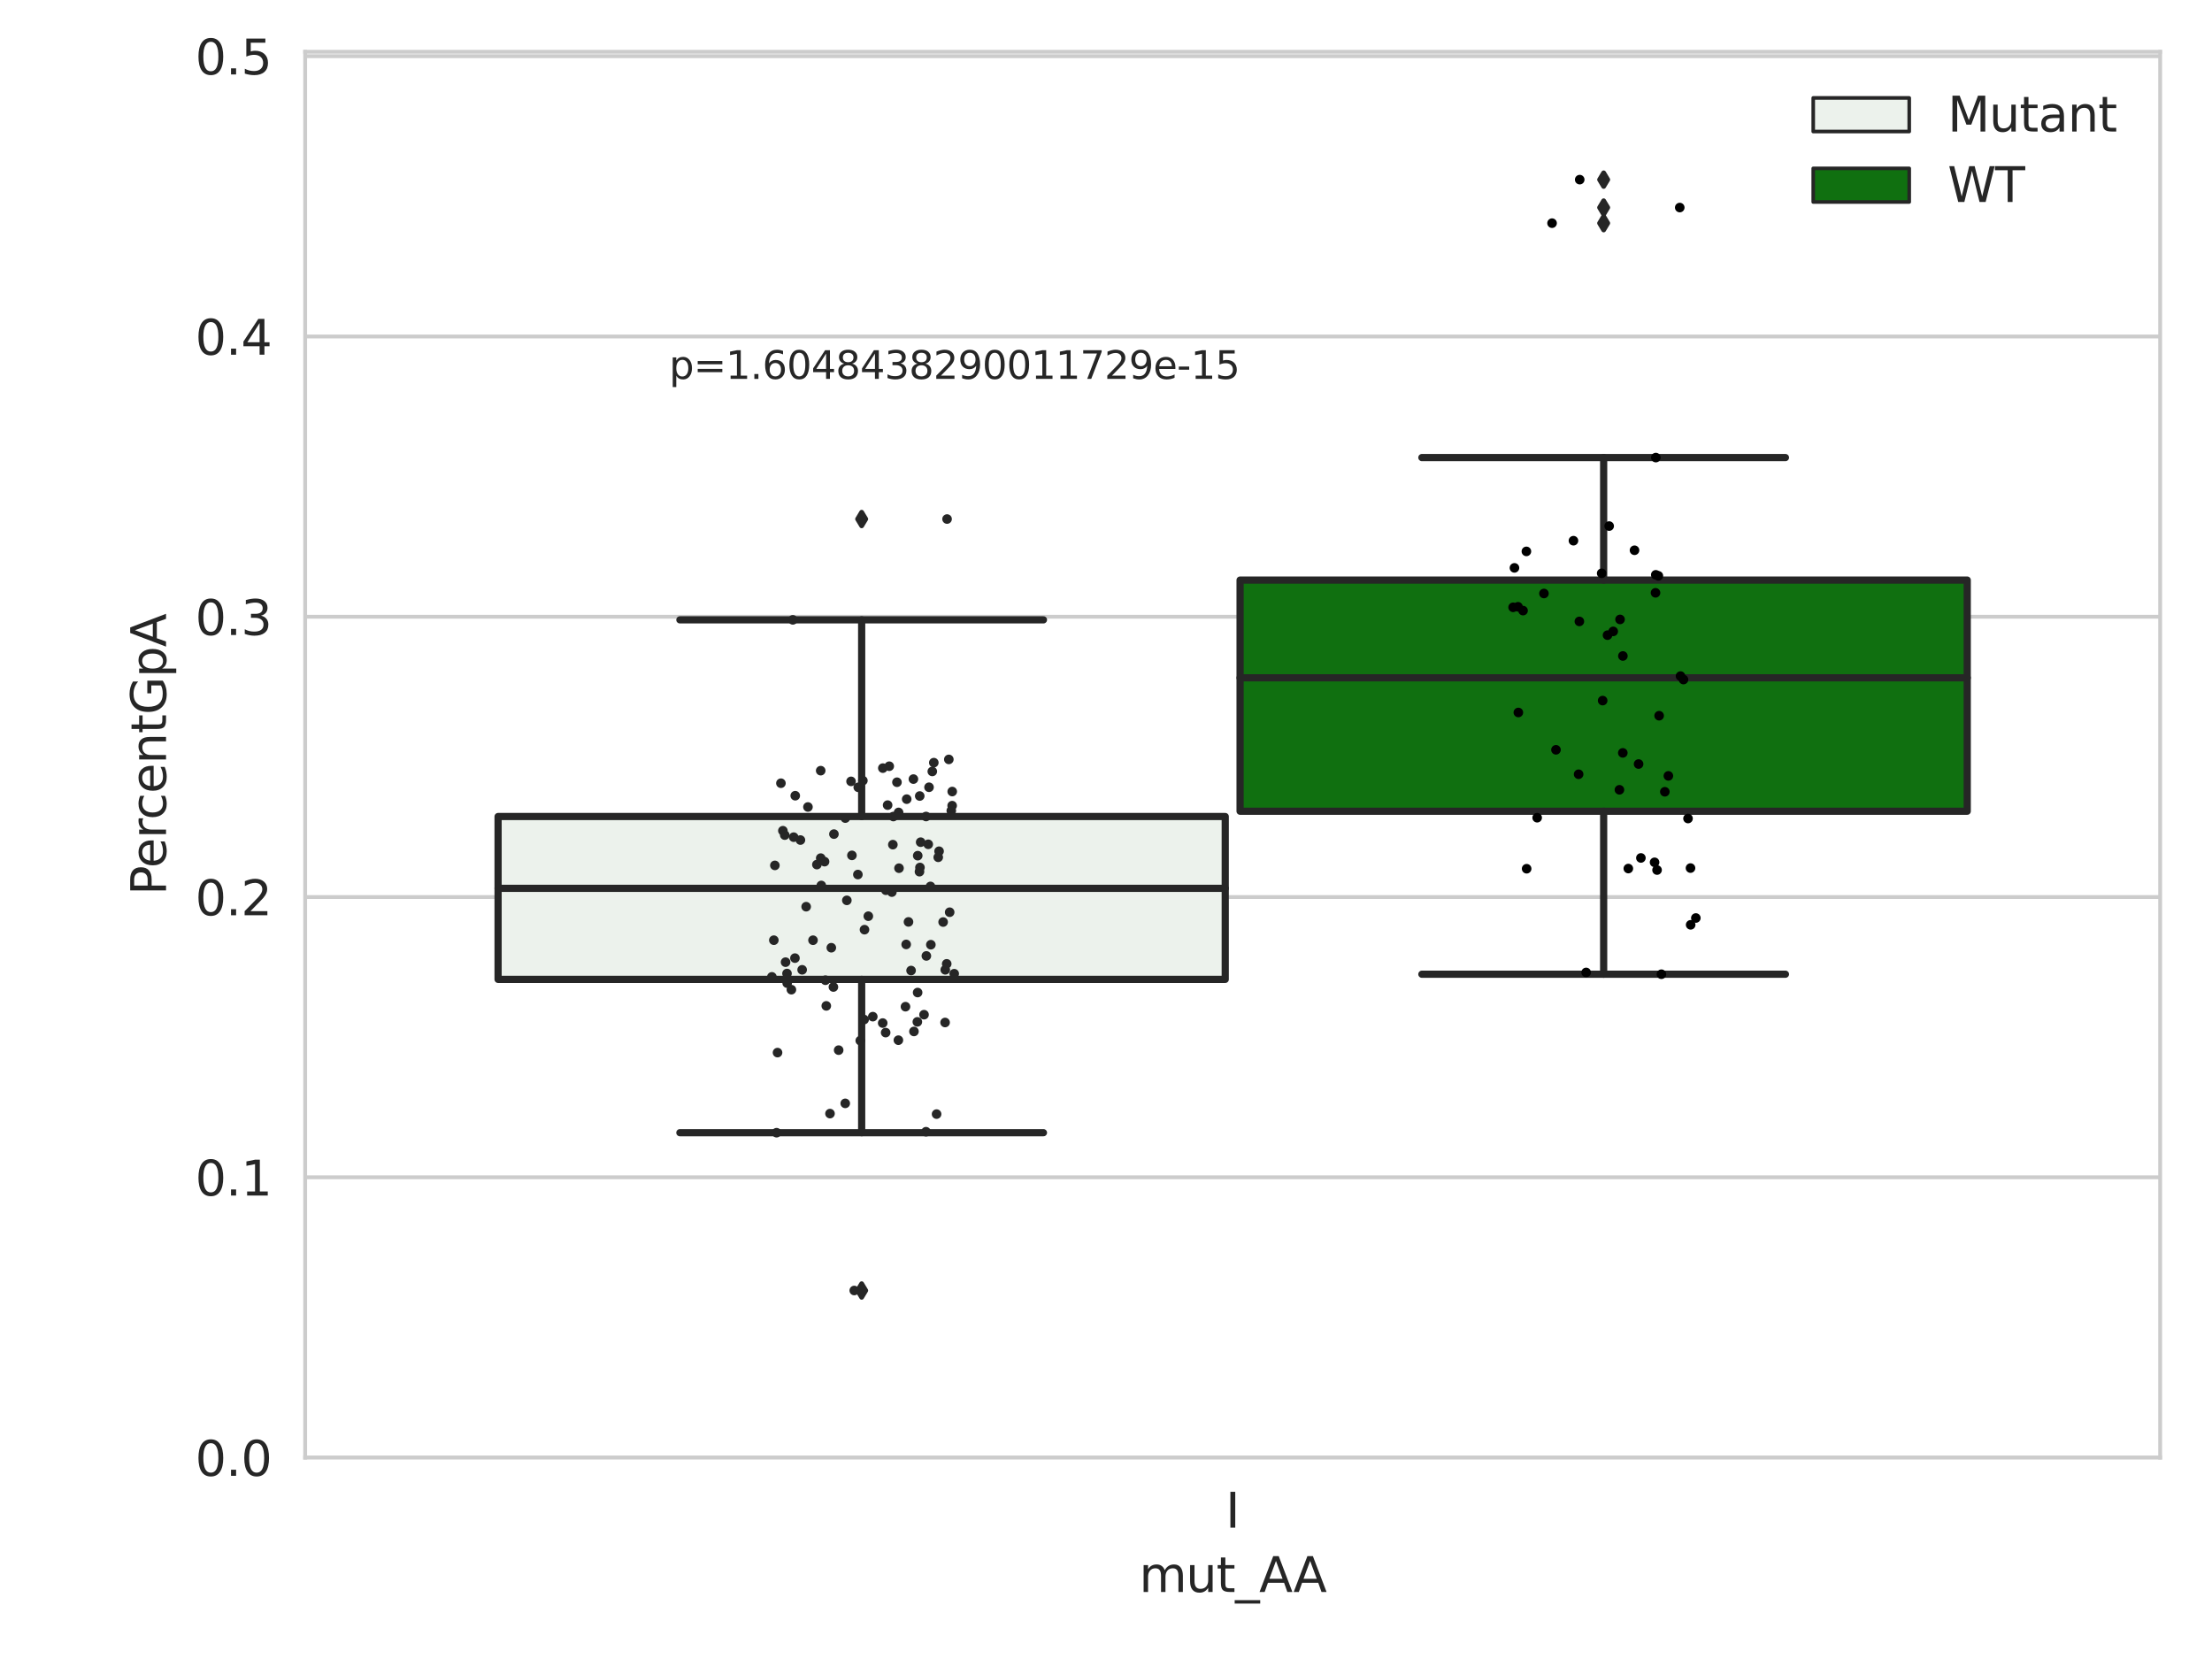 <?xml version="1.0" encoding="utf-8" standalone="no"?>
<!DOCTYPE svg PUBLIC "-//W3C//DTD SVG 1.1//EN"
  "http://www.w3.org/Graphics/SVG/1.1/DTD/svg11.dtd">
<svg xmlns:xlink="http://www.w3.org/1999/xlink" width="460.8pt" height="345.6pt" viewBox="0 0 460.8 345.6" xmlns="http://www.w3.org/2000/svg" version="1.1">
 <defs>
  <style type="text/css">*{stroke-linejoin: round; stroke-linecap: butt}</style>
 </defs>
 <g id="figure_1">
  <g id="patch_1">
   <path d="M 0 345.6 
L 460.8 345.6 
L 460.8 0 
L 0 0 
z
" style="fill: #ffffff"/>
  </g>
  <g id="axes_1">
   <g id="patch_2">
    <path d="M 63.571 303.64 
L 450 303.64 
L 450 10.8 
L 63.571 10.8 
z
" style="fill: #ffffff"/>
   </g>
   <g id="matplotlib.axis_1">
    <g id="xtick_1">
     <g id="text_1">
      <!-- I -->
      <g style="fill: #262626" transform="translate(255.311 318.238)scale(0.1 -0.1)">
       <defs>
        <path id="DejaVuSans-49" d="M 628 4666 
L 1259 4666 
L 1259 0 
L 628 0 
L 628 4666 
z
" transform="scale(0.016)"/>
       </defs>
       <use xlink:href="#DejaVuSans-49"/>
      </g>
     </g>
    </g>
    <g id="text_2">
     <!-- mut_AA -->
     <g style="fill: #262626" transform="translate(237.308 331.638)scale(0.1 -0.1)">
      <defs>
       <path id="DejaVuSans-6d" d="M 3328 2828 
Q 3544 3216 3844 3400 
Q 4144 3584 4550 3584 
Q 5097 3584 5394 3201 
Q 5691 2819 5691 2113 
L 5691 0 
L 5113 0 
L 5113 2094 
Q 5113 2597 4934 2840 
Q 4756 3084 4391 3084 
Q 3944 3084 3684 2787 
Q 3425 2491 3425 1978 
L 3425 0 
L 2847 0 
L 2847 2094 
Q 2847 2600 2669 2842 
Q 2491 3084 2119 3084 
Q 1678 3084 1418 2786 
Q 1159 2488 1159 1978 
L 1159 0 
L 581 0 
L 581 3500 
L 1159 3500 
L 1159 2956 
Q 1356 3278 1631 3431 
Q 1906 3584 2284 3584 
Q 2666 3584 2933 3390 
Q 3200 3197 3328 2828 
z
" transform="scale(0.016)"/>
       <path id="DejaVuSans-75" d="M 544 1381 
L 544 3500 
L 1119 3500 
L 1119 1403 
Q 1119 906 1312 657 
Q 1506 409 1894 409 
Q 2359 409 2629 706 
Q 2900 1003 2900 1516 
L 2900 3500 
L 3475 3500 
L 3475 0 
L 2900 0 
L 2900 538 
Q 2691 219 2414 64 
Q 2138 -91 1772 -91 
Q 1169 -91 856 284 
Q 544 659 544 1381 
z
M 1991 3584 
L 1991 3584 
z
" transform="scale(0.016)"/>
       <path id="DejaVuSans-74" d="M 1172 4494 
L 1172 3500 
L 2356 3500 
L 2356 3053 
L 1172 3053 
L 1172 1153 
Q 1172 725 1289 603 
Q 1406 481 1766 481 
L 2356 481 
L 2356 0 
L 1766 0 
Q 1100 0 847 248 
Q 594 497 594 1153 
L 594 3053 
L 172 3053 
L 172 3500 
L 594 3500 
L 594 4494 
L 1172 4494 
z
" transform="scale(0.016)"/>
       <path id="DejaVuSans-5f" d="M 3263 -1063 
L 3263 -1509 
L -63 -1509 
L -63 -1063 
L 3263 -1063 
z
" transform="scale(0.016)"/>
       <path id="DejaVuSans-41" d="M 2188 4044 
L 1331 1722 
L 3047 1722 
L 2188 4044 
z
M 1831 4666 
L 2547 4666 
L 4325 0 
L 3669 0 
L 3244 1197 
L 1141 1197 
L 716 0 
L 50 0 
L 1831 4666 
z
" transform="scale(0.016)"/>
      </defs>
      <use xlink:href="#DejaVuSans-6d"/>
      <use xlink:href="#DejaVuSans-75" x="97.412"/>
      <use xlink:href="#DejaVuSans-74" x="160.791"/>
      <use xlink:href="#DejaVuSans-5f" x="200"/>
      <use xlink:href="#DejaVuSans-41" x="250"/>
      <use xlink:href="#DejaVuSans-41" x="321.158"/>
     </g>
    </g>
   </g>
   <g id="matplotlib.axis_2">
    <g id="ytick_1">
     <g id="line2d_1">
      <path d="M 63.571 303.64 
L 450 303.64 
" clip-path="url(#p55f7431fa9)" style="fill: none; stroke: #cccccc; stroke-width: 0.8; stroke-linecap: round"/>
     </g>
     <g id="text_3">
      <!-- 0.0 -->
      <g style="fill: #262626" transform="translate(40.668 307.439)scale(0.1 -0.1)">
       <defs>
        <path id="DejaVuSans-30" d="M 2034 4250 
Q 1547 4250 1301 3770 
Q 1056 3291 1056 2328 
Q 1056 1369 1301 889 
Q 1547 409 2034 409 
Q 2525 409 2770 889 
Q 3016 1369 3016 2328 
Q 3016 3291 2770 3770 
Q 2525 4250 2034 4250 
z
M 2034 4750 
Q 2819 4750 3233 4129 
Q 3647 3509 3647 2328 
Q 3647 1150 3233 529 
Q 2819 -91 2034 -91 
Q 1250 -91 836 529 
Q 422 1150 422 2328 
Q 422 3509 836 4129 
Q 1250 4750 2034 4750 
z
" transform="scale(0.016)"/>
        <path id="DejaVuSans-2e" d="M 684 794 
L 1344 794 
L 1344 0 
L 684 0 
L 684 794 
z
" transform="scale(0.016)"/>
       </defs>
       <use xlink:href="#DejaVuSans-30"/>
       <use xlink:href="#DejaVuSans-2e" x="63.623"/>
       <use xlink:href="#DejaVuSans-30" x="95.41"/>
      </g>
     </g>
    </g>
    <g id="ytick_2">
     <g id="line2d_2">
      <path d="M 63.571 245.254 
L 450 245.254 
" clip-path="url(#p55f7431fa9)" style="fill: none; stroke: #cccccc; stroke-width: 0.8; stroke-linecap: round"/>
     </g>
     <g id="text_4">
      <!-- 0.1 -->
      <g style="fill: #262626" transform="translate(40.668 249.053)scale(0.1 -0.1)">
       <defs>
        <path id="DejaVuSans-31" d="M 794 531 
L 1825 531 
L 1825 4091 
L 703 3866 
L 703 4441 
L 1819 4666 
L 2450 4666 
L 2450 531 
L 3481 531 
L 3481 0 
L 794 0 
L 794 531 
z
" transform="scale(0.016)"/>
       </defs>
       <use xlink:href="#DejaVuSans-30"/>
       <use xlink:href="#DejaVuSans-2e" x="63.623"/>
       <use xlink:href="#DejaVuSans-31" x="95.41"/>
      </g>
     </g>
    </g>
    <g id="ytick_3">
     <g id="line2d_3">
      <path d="M 63.571 186.867 
L 450 186.867 
" clip-path="url(#p55f7431fa9)" style="fill: none; stroke: #cccccc; stroke-width: 0.8; stroke-linecap: round"/>
     </g>
     <g id="text_5">
      <!-- 0.2 -->
      <g style="fill: #262626" transform="translate(40.668 190.666)scale(0.1 -0.1)">
       <defs>
        <path id="DejaVuSans-32" d="M 1228 531 
L 3431 531 
L 3431 0 
L 469 0 
L 469 531 
Q 828 903 1448 1529 
Q 2069 2156 2228 2338 
Q 2531 2678 2651 2914 
Q 2772 3150 2772 3378 
Q 2772 3750 2511 3984 
Q 2250 4219 1831 4219 
Q 1534 4219 1204 4116 
Q 875 4013 500 3803 
L 500 4441 
Q 881 4594 1212 4672 
Q 1544 4750 1819 4750 
Q 2544 4750 2975 4387 
Q 3406 4025 3406 3419 
Q 3406 3131 3298 2873 
Q 3191 2616 2906 2266 
Q 2828 2175 2409 1742 
Q 1991 1309 1228 531 
z
" transform="scale(0.016)"/>
       </defs>
       <use xlink:href="#DejaVuSans-30"/>
       <use xlink:href="#DejaVuSans-2e" x="63.623"/>
       <use xlink:href="#DejaVuSans-32" x="95.41"/>
      </g>
     </g>
    </g>
    <g id="ytick_4">
     <g id="line2d_4">
      <path d="M 63.571 128.481 
L 450 128.481 
" clip-path="url(#p55f7431fa9)" style="fill: none; stroke: #cccccc; stroke-width: 0.8; stroke-linecap: round"/>
     </g>
     <g id="text_6">
      <!-- 0.3 -->
      <g style="fill: #262626" transform="translate(40.668 132.28)scale(0.1 -0.1)">
       <defs>
        <path id="DejaVuSans-33" d="M 2597 2516 
Q 3050 2419 3304 2112 
Q 3559 1806 3559 1356 
Q 3559 666 3084 287 
Q 2609 -91 1734 -91 
Q 1441 -91 1130 -33 
Q 819 25 488 141 
L 488 750 
Q 750 597 1062 519 
Q 1375 441 1716 441 
Q 2309 441 2620 675 
Q 2931 909 2931 1356 
Q 2931 1769 2642 2001 
Q 2353 2234 1838 2234 
L 1294 2234 
L 1294 2753 
L 1863 2753 
Q 2328 2753 2575 2939 
Q 2822 3125 2822 3475 
Q 2822 3834 2567 4026 
Q 2313 4219 1838 4219 
Q 1578 4219 1281 4162 
Q 984 4106 628 3988 
L 628 4550 
Q 988 4650 1302 4700 
Q 1616 4750 1894 4750 
Q 2613 4750 3031 4423 
Q 3450 4097 3450 3541 
Q 3450 3153 3228 2886 
Q 3006 2619 2597 2516 
z
" transform="scale(0.016)"/>
       </defs>
       <use xlink:href="#DejaVuSans-30"/>
       <use xlink:href="#DejaVuSans-2e" x="63.623"/>
       <use xlink:href="#DejaVuSans-33" x="95.41"/>
      </g>
     </g>
    </g>
    <g id="ytick_5">
     <g id="line2d_5">
      <path d="M 63.571 70.094 
L 450 70.094 
" clip-path="url(#p55f7431fa9)" style="fill: none; stroke: #cccccc; stroke-width: 0.8; stroke-linecap: round"/>
     </g>
     <g id="text_7">
      <!-- 0.4 -->
      <g style="fill: #262626" transform="translate(40.668 73.893)scale(0.1 -0.1)">
       <defs>
        <path id="DejaVuSans-34" d="M 2419 4116 
L 825 1625 
L 2419 1625 
L 2419 4116 
z
M 2253 4666 
L 3047 4666 
L 3047 1625 
L 3713 1625 
L 3713 1100 
L 3047 1100 
L 3047 0 
L 2419 0 
L 2419 1100 
L 313 1100 
L 313 1709 
L 2253 4666 
z
" transform="scale(0.016)"/>
       </defs>
       <use xlink:href="#DejaVuSans-30"/>
       <use xlink:href="#DejaVuSans-2e" x="63.623"/>
       <use xlink:href="#DejaVuSans-34" x="95.41"/>
      </g>
     </g>
    </g>
    <g id="ytick_6">
     <g id="line2d_6">
      <path d="M 63.571 11.708 
L 450 11.708 
" clip-path="url(#p55f7431fa9)" style="fill: none; stroke: #cccccc; stroke-width: 0.8; stroke-linecap: round"/>
     </g>
     <g id="text_8">
      <!-- 0.5 -->
      <g style="fill: #262626" transform="translate(40.668 15.507)scale(0.1 -0.1)">
       <defs>
        <path id="DejaVuSans-35" d="M 691 4666 
L 3169 4666 
L 3169 4134 
L 1269 4134 
L 1269 2991 
Q 1406 3038 1543 3061 
Q 1681 3084 1819 3084 
Q 2600 3084 3056 2656 
Q 3513 2228 3513 1497 
Q 3513 744 3044 326 
Q 2575 -91 1722 -91 
Q 1428 -91 1123 -41 
Q 819 9 494 109 
L 494 744 
Q 775 591 1075 516 
Q 1375 441 1709 441 
Q 2250 441 2565 725 
Q 2881 1009 2881 1497 
Q 2881 1984 2565 2268 
Q 2250 2553 1709 2553 
Q 1456 2553 1204 2497 
Q 953 2441 691 2322 
L 691 4666 
z
" transform="scale(0.016)"/>
       </defs>
       <use xlink:href="#DejaVuSans-30"/>
       <use xlink:href="#DejaVuSans-2e" x="63.623"/>
       <use xlink:href="#DejaVuSans-35" x="95.41"/>
      </g>
     </g>
    </g>
    <g id="text_9">
     <!-- PercentGpA -->
     <g style="fill: #262626" transform="translate(34.588 186.497)rotate(-90)scale(0.1 -0.1)">
      <defs>
       <path id="DejaVuSans-50" d="M 1259 4147 
L 1259 2394 
L 2053 2394 
Q 2494 2394 2734 2622 
Q 2975 2850 2975 3272 
Q 2975 3691 2734 3919 
Q 2494 4147 2053 4147 
L 1259 4147 
z
M 628 4666 
L 2053 4666 
Q 2838 4666 3239 4311 
Q 3641 3956 3641 3272 
Q 3641 2581 3239 2228 
Q 2838 1875 2053 1875 
L 1259 1875 
L 1259 0 
L 628 0 
L 628 4666 
z
" transform="scale(0.016)"/>
       <path id="DejaVuSans-65" d="M 3597 1894 
L 3597 1613 
L 953 1613 
Q 991 1019 1311 708 
Q 1631 397 2203 397 
Q 2534 397 2845 478 
Q 3156 559 3463 722 
L 3463 178 
Q 3153 47 2828 -22 
Q 2503 -91 2169 -91 
Q 1331 -91 842 396 
Q 353 884 353 1716 
Q 353 2575 817 3079 
Q 1281 3584 2069 3584 
Q 2775 3584 3186 3129 
Q 3597 2675 3597 1894 
z
M 3022 2063 
Q 3016 2534 2758 2815 
Q 2500 3097 2075 3097 
Q 1594 3097 1305 2825 
Q 1016 2553 972 2059 
L 3022 2063 
z
" transform="scale(0.016)"/>
       <path id="DejaVuSans-72" d="M 2631 2963 
Q 2534 3019 2420 3045 
Q 2306 3072 2169 3072 
Q 1681 3072 1420 2755 
Q 1159 2438 1159 1844 
L 1159 0 
L 581 0 
L 581 3500 
L 1159 3500 
L 1159 2956 
Q 1341 3275 1631 3429 
Q 1922 3584 2338 3584 
Q 2397 3584 2469 3576 
Q 2541 3569 2628 3553 
L 2631 2963 
z
" transform="scale(0.016)"/>
       <path id="DejaVuSans-63" d="M 3122 3366 
L 3122 2828 
Q 2878 2963 2633 3030 
Q 2388 3097 2138 3097 
Q 1578 3097 1268 2742 
Q 959 2388 959 1747 
Q 959 1106 1268 751 
Q 1578 397 2138 397 
Q 2388 397 2633 464 
Q 2878 531 3122 666 
L 3122 134 
Q 2881 22 2623 -34 
Q 2366 -91 2075 -91 
Q 1284 -91 818 406 
Q 353 903 353 1747 
Q 353 2603 823 3093 
Q 1294 3584 2113 3584 
Q 2378 3584 2631 3529 
Q 2884 3475 3122 3366 
z
" transform="scale(0.016)"/>
       <path id="DejaVuSans-6e" d="M 3513 2113 
L 3513 0 
L 2938 0 
L 2938 2094 
Q 2938 2591 2744 2837 
Q 2550 3084 2163 3084 
Q 1697 3084 1428 2787 
Q 1159 2491 1159 1978 
L 1159 0 
L 581 0 
L 581 3500 
L 1159 3500 
L 1159 2956 
Q 1366 3272 1645 3428 
Q 1925 3584 2291 3584 
Q 2894 3584 3203 3211 
Q 3513 2838 3513 2113 
z
" transform="scale(0.016)"/>
       <path id="DejaVuSans-47" d="M 3809 666 
L 3809 1919 
L 2778 1919 
L 2778 2438 
L 4434 2438 
L 4434 434 
Q 4069 175 3628 42 
Q 3188 -91 2688 -91 
Q 1594 -91 976 548 
Q 359 1188 359 2328 
Q 359 3472 976 4111 
Q 1594 4750 2688 4750 
Q 3144 4750 3555 4637 
Q 3966 4525 4313 4306 
L 4313 3634 
Q 3963 3931 3569 4081 
Q 3175 4231 2741 4231 
Q 1884 4231 1454 3753 
Q 1025 3275 1025 2328 
Q 1025 1384 1454 906 
Q 1884 428 2741 428 
Q 3075 428 3337 486 
Q 3600 544 3809 666 
z
" transform="scale(0.016)"/>
       <path id="DejaVuSans-70" d="M 1159 525 
L 1159 -1331 
L 581 -1331 
L 581 3500 
L 1159 3500 
L 1159 2969 
Q 1341 3281 1617 3432 
Q 1894 3584 2278 3584 
Q 2916 3584 3314 3078 
Q 3713 2572 3713 1747 
Q 3713 922 3314 415 
Q 2916 -91 2278 -91 
Q 1894 -91 1617 61 
Q 1341 213 1159 525 
z
M 3116 1747 
Q 3116 2381 2855 2742 
Q 2594 3103 2138 3103 
Q 1681 3103 1420 2742 
Q 1159 2381 1159 1747 
Q 1159 1113 1420 752 
Q 1681 391 2138 391 
Q 2594 391 2855 752 
Q 3116 1113 3116 1747 
z
" transform="scale(0.016)"/>
      </defs>
      <use xlink:href="#DejaVuSans-50"/>
      <use xlink:href="#DejaVuSans-65" x="56.678"/>
      <use xlink:href="#DejaVuSans-72" x="118.201"/>
      <use xlink:href="#DejaVuSans-63" x="157.064"/>
      <use xlink:href="#DejaVuSans-65" x="212.045"/>
      <use xlink:href="#DejaVuSans-6e" x="273.568"/>
      <use xlink:href="#DejaVuSans-74" x="336.947"/>
      <use xlink:href="#DejaVuSans-47" x="376.156"/>
      <use xlink:href="#DejaVuSans-70" x="453.646"/>
      <use xlink:href="#DejaVuSans-41" x="517.123"/>
     </g>
    </g>
   </g>
   <g id="patch_3">
    <path d="M 103.76 204.024 
L 255.24 204.024 
L 255.24 170.095 
L 103.76 170.095 
L 103.76 204.024 
z
" clip-path="url(#p55f7431fa9)" style="fill: #ecf2ec; stroke: #262626; stroke-width: 1.5; stroke-linejoin: miter"/>
   </g>
   <g id="patch_4">
    <path d="M 258.331 168.993 
L 409.811 168.993 
L 409.811 120.841 
L 258.331 120.841 
L 258.331 168.993 
z
" clip-path="url(#p55f7431fa9)" style="fill: #107010; stroke: #262626; stroke-width: 1.5; stroke-linejoin: miter"/>
   </g>
   <g id="patch_5">
    <path d="M 256.786 303.64 
L 256.786 303.64 
L 256.786 303.64 
L 256.786 303.64 
z
" clip-path="url(#p55f7431fa9)" style="fill: #ecf2ec; stroke: #262626; stroke-width: 0.75; stroke-linejoin: miter"/>
   </g>
   <g id="patch_6">
    <path d="M 256.786 303.64 
L 256.786 303.64 
L 256.786 303.64 
L 256.786 303.64 
z
" clip-path="url(#p55f7431fa9)" style="fill: #107010; stroke: #262626; stroke-width: 0.75; stroke-linejoin: miter"/>
   </g>
   <g id="PathCollection_1"/>
   <g id="PathCollection_2"/>
   <g id="line2d_7">
    <path d="M 179.5 204.024 
L 179.5 235.961 
" clip-path="url(#p55f7431fa9)" style="fill: none; stroke: #262626; stroke-width: 1.5; stroke-linecap: round"/>
   </g>
   <g id="line2d_8">
    <path d="M 179.5 170.095 
L 179.5 129.126 
" clip-path="url(#p55f7431fa9)" style="fill: none; stroke: #262626; stroke-width: 1.5; stroke-linecap: round"/>
   </g>
   <g id="line2d_9">
    <path d="M 141.63 235.961 
L 217.37 235.961 
" clip-path="url(#p55f7431fa9)" style="fill: none; stroke: #262626; stroke-width: 1.5; stroke-linecap: round"/>
   </g>
   <g id="line2d_10">
    <path d="M 141.63 129.126 
L 217.37 129.126 
" clip-path="url(#p55f7431fa9)" style="fill: none; stroke: #262626; stroke-width: 1.5; stroke-linecap: round"/>
   </g>
   <g id="line2d_11">
    <defs>
     <path id="m63acbf1ca3" d="M -0 1.414 
L 0.849 0 
L 0 -1.414 
L -0.849 -0 
z
" style="stroke: #262626; stroke-linejoin: miter"/>
    </defs>
    <g clip-path="url(#p55f7431fa9)">
     <use xlink:href="#m63acbf1ca3" x="179.5" y="268.836" style="fill: #262626; stroke: #262626; stroke-linejoin: miter"/>
     <use xlink:href="#m63acbf1ca3" x="179.5" y="108.124" style="fill: #262626; stroke: #262626; stroke-linejoin: miter"/>
    </g>
   </g>
   <g id="line2d_12">
    <path d="M 334.071 168.993 
L 334.071 202.948 
" clip-path="url(#p55f7431fa9)" style="fill: none; stroke: #262626; stroke-width: 1.5; stroke-linecap: round"/>
   </g>
   <g id="line2d_13">
    <path d="M 334.071 120.841 
L 334.071 95.32 
" clip-path="url(#p55f7431fa9)" style="fill: none; stroke: #262626; stroke-width: 1.5; stroke-linecap: round"/>
   </g>
   <g id="line2d_14">
    <path d="M 296.201 202.948 
L 371.941 202.948 
" clip-path="url(#p55f7431fa9)" style="fill: none; stroke: #262626; stroke-width: 1.5; stroke-linecap: round"/>
   </g>
   <g id="line2d_15">
    <path d="M 296.201 95.32 
L 371.941 95.32 
" clip-path="url(#p55f7431fa9)" style="fill: none; stroke: #262626; stroke-width: 1.5; stroke-linecap: round"/>
   </g>
   <g id="line2d_16">
    <g clip-path="url(#p55f7431fa9)">
     <use xlink:href="#m63acbf1ca3" x="334.071" y="43.237" style="fill: #262626; stroke: #262626; stroke-linejoin: miter"/>
     <use xlink:href="#m63acbf1ca3" x="334.071" y="37.422" style="fill: #262626; stroke: #262626; stroke-linejoin: miter"/>
     <use xlink:href="#m63acbf1ca3" x="334.071" y="46.489" style="fill: #262626; stroke: #262626; stroke-linejoin: miter"/>
    </g>
   </g>
   <g id="line2d_17">
    <path d="M 103.76 185.055 
L 255.24 185.055 
" clip-path="url(#p55f7431fa9)" style="fill: none; stroke: #262626; stroke-width: 1.5; stroke-linecap: round"/>
   </g>
   <g id="line2d_18">
    <path d="M 258.331 141.203 
L 409.811 141.203 
" clip-path="url(#p55f7431fa9)" style="fill: none; stroke: #262626; stroke-width: 1.5; stroke-linecap: round"/>
   </g>
   <g id="patch_7">
    <path d="M 63.571 303.64 
L 63.571 10.8 
" style="fill: none; stroke: #cccccc; stroke-width: 0.8; stroke-linejoin: miter; stroke-linecap: square"/>
   </g>
   <g id="patch_8">
    <path d="M 450 303.64 
L 450 10.8 
" style="fill: none; stroke: #cccccc; stroke-width: 0.8; stroke-linejoin: miter; stroke-linecap: square"/>
   </g>
   <g id="patch_9">
    <path d="M 63.571 303.64 
L 450 303.64 
" style="fill: none; stroke: #cccccc; stroke-width: 0.8; stroke-linejoin: miter; stroke-linecap: square"/>
   </g>
   <g id="patch_10">
    <path d="M 63.571 10.8 
L 450 10.8 
" style="fill: none; stroke: #cccccc; stroke-width: 0.8; stroke-linejoin: miter; stroke-linecap: square"/>
   </g>
   <g id="PathCollection_3">
    <defs>
     <path id="C0_0_999774fed4" d="M 0 1 
C 0.265 1 0.52 0.895 0.707 0.707 
C 0.895 0.52 1 0.265 1 -0 
C 1 -0.265 0.895 -0.52 0.707 -0.707 
C 0.52 -0.895 0.265 -1 0 -1 
C -0.265 -1 -0.52 -0.895 -0.707 -0.707 
C -0.895 -0.52 -1 -0.265 -1 0 
C -1 0.265 -0.895 0.52 -0.707 0.707 
C -0.52 0.895 -0.265 1 0 1 
z
"/>
    </defs>
    <g clip-path="url(#p55f7431fa9)">
     <use xlink:href="#C0_0_999774fed4" x="187.151" y="216.689" style="fill: #262626"/>
    </g>
    <g clip-path="url(#p55f7431fa9)">
     <use xlink:href="#C0_0_999774fed4" x="186.853" y="162.954" style="fill: #262626"/>
    </g>
    <g clip-path="url(#p55f7431fa9)">
     <use xlink:href="#C0_0_999774fed4" x="183.911" y="160.012" style="fill: #262626"/>
    </g>
    <g clip-path="url(#p55f7431fa9)">
     <use xlink:href="#C0_0_999774fed4" x="191.597" y="165.824" style="fill: #262626"/>
    </g>
    <g clip-path="url(#p55f7431fa9)">
     <use xlink:href="#C0_0_999774fed4" x="193.915" y="196.799" style="fill: #262626"/>
    </g>
    <g clip-path="url(#p55f7431fa9)">
     <use xlink:href="#C0_0_999774fed4" x="165.341" y="174.397" style="fill: #262626"/>
    </g>
    <g clip-path="url(#p55f7431fa9)">
     <use xlink:href="#C0_0_999774fed4" x="167.101" y="202.029" style="fill: #262626"/>
    </g>
    <g clip-path="url(#p55f7431fa9)">
     <use xlink:href="#C0_0_999774fed4" x="179.754" y="162.616" style="fill: #262626"/>
    </g>
    <g clip-path="url(#p55f7431fa9)">
     <use xlink:href="#C0_0_999774fed4" x="191.181" y="178.251" style="fill: #262626"/>
    </g>
    <g clip-path="url(#p55f7431fa9)">
     <use xlink:href="#C0_0_999774fed4" x="197.659" y="158.199" style="fill: #262626"/>
    </g>
    <g clip-path="url(#p55f7431fa9)">
     <use xlink:href="#C0_0_999774fed4" x="194.215" y="160.704" style="fill: #262626"/>
    </g>
    <g clip-path="url(#p55f7431fa9)">
     <use xlink:href="#C0_0_999774fed4" x="171.09" y="184.458" style="fill: #262626"/>
    </g>
    <g clip-path="url(#p55f7431fa9)">
     <use xlink:href="#C0_0_999774fed4" x="168.31" y="168.11" style="fill: #262626"/>
    </g>
    <g clip-path="url(#p55f7431fa9)">
     <use xlink:href="#C0_0_999774fed4" x="163.986" y="204.808" style="fill: #262626"/>
    </g>
    <g clip-path="url(#p55f7431fa9)">
     <use xlink:href="#C0_0_999774fed4" x="191.1" y="212.874" style="fill: #262626"/>
    </g>
    <g clip-path="url(#p55f7431fa9)">
     <use xlink:href="#C0_0_999774fed4" x="161.974" y="219.277" style="fill: #262626"/>
    </g>
    <g clip-path="url(#p55f7431fa9)">
     <use xlink:href="#C0_0_999774fed4" x="194.533" y="158.873" style="fill: #262626"/>
    </g>
    <g clip-path="url(#p55f7431fa9)">
     <use xlink:href="#C0_0_999774fed4" x="198.171" y="168.884" style="fill: #262626"/>
    </g>
    <g clip-path="url(#p55f7431fa9)">
     <use xlink:href="#C0_0_999774fed4" x="176.095" y="170.422" style="fill: #262626"/>
    </g>
    <g clip-path="url(#p55f7431fa9)">
     <use xlink:href="#C0_0_999774fed4" x="195.626" y="177.327" style="fill: #262626"/>
    </g>
    <g clip-path="url(#p55f7431fa9)">
     <use xlink:href="#C0_0_999774fed4" x="161.205" y="195.859" style="fill: #262626"/>
    </g>
    <g clip-path="url(#p55f7431fa9)">
     <use xlink:href="#C0_0_999774fed4" x="177.958" y="268.836" style="fill: #262626"/>
    </g>
    <g clip-path="url(#p55f7431fa9)">
     <use xlink:href="#C0_0_999774fed4" x="192.979" y="199.136" style="fill: #262626"/>
    </g>
    <g clip-path="url(#p55f7431fa9)">
     <use xlink:href="#C0_0_999774fed4" x="170.967" y="160.543" style="fill: #262626"/>
    </g>
    <g clip-path="url(#p55f7431fa9)">
     <use xlink:href="#C0_0_999774fed4" x="187.193" y="169.244" style="fill: #262626"/>
    </g>
    <g clip-path="url(#p55f7431fa9)">
     <use xlink:href="#C0_0_999774fed4" x="172.131" y="209.543" style="fill: #262626"/>
    </g>
    <g clip-path="url(#p55f7431fa9)">
     <use xlink:href="#C0_0_999774fed4" x="191.545" y="181.587" style="fill: #262626"/>
    </g>
    <g clip-path="url(#p55f7431fa9)">
     <use xlink:href="#C0_0_999774fed4" x="183.883" y="213.121" style="fill: #262626"/>
    </g>
    <g clip-path="url(#p55f7431fa9)">
     <use xlink:href="#C0_0_999774fed4" x="176.413" y="187.558" style="fill: #262626"/>
    </g>
    <g clip-path="url(#p55f7431fa9)">
     <use xlink:href="#C0_0_999774fed4" x="181.822" y="211.788" style="fill: #262626"/>
    </g>
    <g clip-path="url(#p55f7431fa9)">
     <use xlink:href="#C0_0_999774fed4" x="161.771" y="235.961" style="fill: #262626"/>
    </g>
    <g clip-path="url(#p55f7431fa9)">
     <use xlink:href="#C0_0_999774fed4" x="180.889" y="190.86" style="fill: #262626"/>
    </g>
    <g clip-path="url(#p55f7431fa9)">
     <use xlink:href="#C0_0_999774fed4" x="163.648" y="200.437" style="fill: #262626"/>
    </g>
    <g clip-path="url(#p55f7431fa9)">
     <use xlink:href="#C0_0_999774fed4" x="180.091" y="193.667" style="fill: #262626"/>
    </g>
    <g clip-path="url(#p55f7431fa9)">
     <use xlink:href="#C0_0_999774fed4" x="184.498" y="215.108" style="fill: #262626"/>
    </g>
    <g clip-path="url(#p55f7431fa9)">
     <use xlink:href="#C0_0_999774fed4" x="177.29" y="162.774" style="fill: #262626"/>
    </g>
    <g clip-path="url(#p55f7431fa9)">
     <use xlink:href="#C0_0_999774fed4" x="164.862" y="206.167" style="fill: #262626"/>
    </g>
    <g clip-path="url(#p55f7431fa9)">
     <use xlink:href="#C0_0_999774fed4" x="185.998" y="175.955" style="fill: #262626"/>
    </g>
    <g clip-path="url(#p55f7431fa9)">
     <use xlink:href="#C0_0_999774fed4" x="178.712" y="182.181" style="fill: #262626"/>
    </g>
    <g clip-path="url(#p55f7431fa9)">
     <use xlink:href="#C0_0_999774fed4" x="187.279" y="180.86" style="fill: #262626"/>
    </g>
    <g clip-path="url(#p55f7431fa9)">
     <use xlink:href="#C0_0_999774fed4" x="177.47" y="178.189" style="fill: #262626"/>
    </g>
    <g clip-path="url(#p55f7431fa9)">
     <use xlink:href="#C0_0_999774fed4" x="170.173" y="180.109" style="fill: #262626"/>
    </g>
    <g clip-path="url(#p55f7431fa9)">
     <use xlink:href="#C0_0_999774fed4" x="174.708" y="218.763" style="fill: #262626"/>
    </g>
    <g clip-path="url(#p55f7431fa9)">
     <use xlink:href="#C0_0_999774fed4" x="191.158" y="206.765" style="fill: #262626"/>
    </g>
    <g clip-path="url(#p55f7431fa9)">
     <use xlink:href="#C0_0_999774fed4" x="180.012" y="212.392" style="fill: #262626"/>
    </g>
    <g clip-path="url(#p55f7431fa9)">
     <use xlink:href="#C0_0_999774fed4" x="197.218" y="200.785" style="fill: #262626"/>
    </g>
    <g clip-path="url(#p55f7431fa9)">
     <use xlink:href="#C0_0_999774fed4" x="163.949" y="202.801" style="fill: #262626"/>
    </g>
    <g clip-path="url(#p55f7431fa9)">
     <use xlink:href="#C0_0_999774fed4" x="162.681" y="163.158" style="fill: #262626"/>
    </g>
    <g clip-path="url(#p55f7431fa9)">
     <use xlink:href="#C0_0_999774fed4" x="171.952" y="204.2" style="fill: #262626"/>
    </g>
    <g clip-path="url(#p55f7431fa9)">
     <use xlink:href="#C0_0_999774fed4" x="186.106" y="170.099" style="fill: #262626"/>
    </g>
    <g clip-path="url(#p55f7431fa9)">
     <use xlink:href="#C0_0_999774fed4" x="173.178" y="197.428" style="fill: #262626"/>
    </g>
    <g clip-path="url(#p55f7431fa9)">
     <use xlink:href="#C0_0_999774fed4" x="195.453" y="178.589" style="fill: #262626"/>
    </g>
    <g clip-path="url(#p55f7431fa9)">
     <use xlink:href="#C0_0_999774fed4" x="179.21" y="216.78" style="fill: #262626"/>
    </g>
    <g clip-path="url(#p55f7431fa9)">
     <use xlink:href="#C0_0_999774fed4" x="169.365" y="195.864" style="fill: #262626"/>
    </g>
    <g clip-path="url(#p55f7431fa9)">
     <use xlink:href="#C0_0_999774fed4" x="188.883" y="166.476" style="fill: #262626"/>
    </g>
    <g clip-path="url(#p55f7431fa9)">
     <use xlink:href="#C0_0_999774fed4" x="165.665" y="165.761" style="fill: #262626"/>
    </g>
    <g clip-path="url(#p55f7431fa9)">
     <use xlink:href="#C0_0_999774fed4" x="196.472" y="192.078" style="fill: #262626"/>
    </g>
    <g clip-path="url(#p55f7431fa9)">
     <use xlink:href="#C0_0_999774fed4" x="190.281" y="162.297" style="fill: #262626"/>
    </g>
    <g clip-path="url(#p55f7431fa9)">
     <use xlink:href="#C0_0_999774fed4" x="192.913" y="170.093" style="fill: #262626"/>
    </g>
    <g clip-path="url(#p55f7431fa9)">
     <use xlink:href="#C0_0_999774fed4" x="192.492" y="211.377" style="fill: #262626"/>
    </g>
    <g clip-path="url(#p55f7431fa9)">
     <use xlink:href="#C0_0_999774fed4" x="163.089" y="173.054" style="fill: #262626"/>
    </g>
    <g clip-path="url(#p55f7431fa9)">
     <use xlink:href="#C0_0_999774fed4" x="196.918" y="202.026" style="fill: #262626"/>
    </g>
    <g clip-path="url(#p55f7431fa9)">
     <use xlink:href="#C0_0_999774fed4" x="165.163" y="129.126" style="fill: #262626"/>
    </g>
    <g clip-path="url(#p55f7431fa9)">
     <use xlink:href="#C0_0_999774fed4" x="190.394" y="214.869" style="fill: #262626"/>
    </g>
    <g clip-path="url(#p55f7431fa9)">
     <use xlink:href="#C0_0_999774fed4" x="198.367" y="164.893" style="fill: #262626"/>
    </g>
    <g clip-path="url(#p55f7431fa9)">
     <use xlink:href="#C0_0_999774fed4" x="166.743" y="174.997" style="fill: #262626"/>
    </g>
    <g clip-path="url(#p55f7431fa9)">
     <use xlink:href="#C0_0_999774fed4" x="160.798" y="203.498" style="fill: #262626"/>
    </g>
    <g clip-path="url(#p55f7431fa9)">
     <use xlink:href="#C0_0_999774fed4" x="192.904" y="235.759" style="fill: #262626"/>
    </g>
    <g clip-path="url(#p55f7431fa9)">
     <use xlink:href="#C0_0_999774fed4" x="197.291" y="108.124" style="fill: #262626"/>
    </g>
    <g clip-path="url(#p55f7431fa9)">
     <use xlink:href="#C0_0_999774fed4" x="173.724" y="173.758" style="fill: #262626"/>
    </g>
    <g clip-path="url(#p55f7431fa9)">
     <use xlink:href="#C0_0_999774fed4" x="184.543" y="185.453" style="fill: #262626"/>
    </g>
    <g clip-path="url(#p55f7431fa9)">
     <use xlink:href="#C0_0_999774fed4" x="193.368" y="175.884" style="fill: #262626"/>
    </g>
    <g clip-path="url(#p55f7431fa9)">
     <use xlink:href="#C0_0_999774fed4" x="193.834" y="184.657" style="fill: #262626"/>
    </g>
    <g clip-path="url(#p55f7431fa9)">
     <use xlink:href="#C0_0_999774fed4" x="165.603" y="199.593" style="fill: #262626"/>
    </g>
    <g clip-path="url(#p55f7431fa9)">
     <use xlink:href="#C0_0_999774fed4" x="178.792" y="164.011" style="fill: #262626"/>
    </g>
    <g clip-path="url(#p55f7431fa9)">
     <use xlink:href="#C0_0_999774fed4" x="167.937" y="188.88" style="fill: #262626"/>
    </g>
    <g clip-path="url(#p55f7431fa9)">
     <use xlink:href="#C0_0_999774fed4" x="172.904" y="231.982" style="fill: #262626"/>
    </g>
    <g clip-path="url(#p55f7431fa9)">
     <use xlink:href="#C0_0_999774fed4" x="185.246" y="159.619" style="fill: #262626"/>
    </g>
    <g clip-path="url(#p55f7431fa9)">
     <use xlink:href="#C0_0_999774fed4" x="189.794" y="202.18" style="fill: #262626"/>
    </g>
    <g clip-path="url(#p55f7431fa9)">
     <use xlink:href="#C0_0_999774fed4" x="197.833" y="190.032" style="fill: #262626"/>
    </g>
    <g clip-path="url(#p55f7431fa9)">
     <use xlink:href="#C0_0_999774fed4" x="163.482" y="173.966" style="fill: #262626"/>
    </g>
    <g clip-path="url(#p55f7431fa9)">
     <use xlink:href="#C0_0_999774fed4" x="196.878" y="213.004" style="fill: #262626"/>
    </g>
    <g clip-path="url(#p55f7431fa9)">
     <use xlink:href="#C0_0_999774fed4" x="188.629" y="209.711" style="fill: #262626"/>
    </g>
    <g clip-path="url(#p55f7431fa9)">
     <use xlink:href="#C0_0_999774fed4" x="188.773" y="196.739" style="fill: #262626"/>
    </g>
    <g clip-path="url(#p55f7431fa9)">
     <use xlink:href="#C0_0_999774fed4" x="191.791" y="175.441" style="fill: #262626"/>
    </g>
    <g clip-path="url(#p55f7431fa9)">
     <use xlink:href="#C0_0_999774fed4" x="176.081" y="229.851" style="fill: #262626"/>
    </g>
    <g clip-path="url(#p55f7431fa9)">
     <use xlink:href="#C0_0_999774fed4" x="198.351" y="167.833" style="fill: #262626"/>
    </g>
    <g clip-path="url(#p55f7431fa9)">
     <use xlink:href="#C0_0_999774fed4" x="193.533" y="164.001" style="fill: #262626"/>
    </g>
    <g clip-path="url(#p55f7431fa9)">
     <use xlink:href="#C0_0_999774fed4" x="198.78" y="202.842" style="fill: #262626"/>
    </g>
    <g clip-path="url(#p55f7431fa9)">
     <use xlink:href="#C0_0_999774fed4" x="173.615" y="205.611" style="fill: #262626"/>
    </g>
    <g clip-path="url(#p55f7431fa9)">
     <use xlink:href="#C0_0_999774fed4" x="195.108" y="232.088" style="fill: #262626"/>
    </g>
    <g clip-path="url(#p55f7431fa9)">
     <use xlink:href="#C0_0_999774fed4" x="185.792" y="185.84" style="fill: #262626"/>
    </g>
    <g clip-path="url(#p55f7431fa9)">
     <use xlink:href="#C0_0_999774fed4" x="170.971" y="178.762" style="fill: #262626"/>
    </g>
    <g clip-path="url(#p55f7431fa9)">
     <use xlink:href="#C0_0_999774fed4" x="161.422" y="180.276" style="fill: #262626"/>
    </g>
    <g clip-path="url(#p55f7431fa9)">
     <use xlink:href="#C0_0_999774fed4" x="171.773" y="179.497" style="fill: #262626"/>
    </g>
    <g clip-path="url(#p55f7431fa9)">
     <use xlink:href="#C0_0_999774fed4" x="189.256" y="192.05" style="fill: #262626"/>
    </g>
    <g clip-path="url(#p55f7431fa9)">
     <use xlink:href="#C0_0_999774fed4" x="191.643" y="180.713" style="fill: #262626"/>
    </g>
    <g clip-path="url(#p55f7431fa9)">
     <use xlink:href="#C0_0_999774fed4" x="184.908" y="167.721" style="fill: #262626"/>
    </g>
   </g>
   <g id="PathCollection_4">
    <defs>
     <path id="C1_0_26c8389dc2" d="M 0 1 
C 0.265 1 0.52 0.895 0.707 0.707 
C 0.895 0.52 1 0.265 1 -0 
C 1 -0.265 0.895 -0.52 0.707 -0.707 
C 0.52 -0.895 0.265 -1 0 -1 
C -0.265 -1 -0.52 -0.895 -0.707 -0.707 
C -0.895 -0.52 -1 -0.265 -1 0 
C -1 0.265 -0.895 0.52 -0.707 0.707 
C -0.52 0.895 -0.265 1 0 1 
z
"/>
    </defs>
    <g clip-path="url(#p55f7431fa9)">
     <use xlink:href="#C1_0_26c8389dc2" x="346.817" y="164.942"/>
    </g>
    <g clip-path="url(#p55f7431fa9)">
     <use xlink:href="#C1_0_26c8389dc2" x="334.875" y="132.314"/>
    </g>
    <g clip-path="url(#p55f7431fa9)">
     <use xlink:href="#C1_0_26c8389dc2" x="337.484" y="129.038"/>
    </g>
    <g clip-path="url(#p55f7431fa9)">
     <use xlink:href="#C1_0_26c8389dc2" x="336.063" y="131.529"/>
    </g>
    <g clip-path="url(#p55f7431fa9)">
     <use xlink:href="#C1_0_26c8389dc2" x="344.929" y="119.747"/>
    </g>
    <g clip-path="url(#p55f7431fa9)">
     <use xlink:href="#C1_0_26c8389dc2" x="350.083" y="140.841"/>
    </g>
    <g clip-path="url(#p55f7431fa9)">
     <use xlink:href="#C1_0_26c8389dc2" x="349.922" y="43.237"/>
    </g>
    <g clip-path="url(#p55f7431fa9)">
     <use xlink:href="#C1_0_26c8389dc2" x="352.163" y="180.835"/>
    </g>
    <g clip-path="url(#p55f7431fa9)">
     <use xlink:href="#C1_0_26c8389dc2" x="341.349" y="159.162"/>
    </g>
    <g clip-path="url(#p55f7431fa9)">
     <use xlink:href="#C1_0_26c8389dc2" x="339.211" y="180.935"/>
    </g>
    <g clip-path="url(#p55f7431fa9)">
     <use xlink:href="#C1_0_26c8389dc2" x="333.659" y="119.43"/>
    </g>
    <g clip-path="url(#p55f7431fa9)">
     <use xlink:href="#C1_0_26c8389dc2" x="347.554" y="161.629"/>
    </g>
    <g clip-path="url(#p55f7431fa9)">
     <use xlink:href="#C1_0_26c8389dc2" x="315.489" y="118.297"/>
    </g>
    <g clip-path="url(#p55f7431fa9)">
     <use xlink:href="#C1_0_26c8389dc2" x="352.195" y="192.656"/>
    </g>
    <g clip-path="url(#p55f7431fa9)">
     <use xlink:href="#C1_0_26c8389dc2" x="330.424" y="202.577"/>
    </g>
    <g clip-path="url(#p55f7431fa9)">
     <use xlink:href="#C1_0_26c8389dc2" x="344.94" y="95.32"/>
    </g>
    <g clip-path="url(#p55f7431fa9)">
     <use xlink:href="#C1_0_26c8389dc2" x="317.28" y="127.199"/>
    </g>
    <g clip-path="url(#p55f7431fa9)">
     <use xlink:href="#C1_0_26c8389dc2" x="338.061" y="156.839"/>
    </g>
    <g clip-path="url(#p55f7431fa9)">
     <use xlink:href="#C1_0_26c8389dc2" x="324.138" y="156.198"/>
    </g>
    <g clip-path="url(#p55f7431fa9)">
     <use xlink:href="#C1_0_26c8389dc2" x="353.275" y="191.238"/>
    </g>
    <g clip-path="url(#p55f7431fa9)">
     <use xlink:href="#C1_0_26c8389dc2" x="329.083" y="37.422"/>
    </g>
    <g clip-path="url(#p55f7431fa9)">
     <use xlink:href="#C1_0_26c8389dc2" x="316.302" y="148.425"/>
    </g>
    <g clip-path="url(#p55f7431fa9)">
     <use xlink:href="#C1_0_26c8389dc2" x="338.077" y="136.652"/>
    </g>
    <g clip-path="url(#p55f7431fa9)">
     <use xlink:href="#C1_0_26c8389dc2" x="350.703" y="141.565"/>
    </g>
    <g clip-path="url(#p55f7431fa9)">
     <use xlink:href="#C1_0_26c8389dc2" x="328.856" y="161.29"/>
    </g>
    <g clip-path="url(#p55f7431fa9)">
     <use xlink:href="#C1_0_26c8389dc2" x="335.22" y="109.589"/>
    </g>
    <g clip-path="url(#p55f7431fa9)">
     <use xlink:href="#C1_0_26c8389dc2" x="329.012" y="129.454"/>
    </g>
    <g clip-path="url(#p55f7431fa9)">
     <use xlink:href="#C1_0_26c8389dc2" x="345.468" y="119.957"/>
    </g>
    <g clip-path="url(#p55f7431fa9)">
     <use xlink:href="#C1_0_26c8389dc2" x="316.234" y="126.406"/>
    </g>
    <g clip-path="url(#p55f7431fa9)">
     <use xlink:href="#C1_0_26c8389dc2" x="340.5" y="114.629"/>
    </g>
    <g clip-path="url(#p55f7431fa9)">
     <use xlink:href="#C1_0_26c8389dc2" x="345.626" y="149.096"/>
    </g>
    <g clip-path="url(#p55f7431fa9)">
     <use xlink:href="#C1_0_26c8389dc2" x="321.633" y="123.635"/>
    </g>
    <g clip-path="url(#p55f7431fa9)">
     <use xlink:href="#C1_0_26c8389dc2" x="333.863" y="145.947"/>
    </g>
    <g clip-path="url(#p55f7431fa9)">
     <use xlink:href="#C1_0_26c8389dc2" x="345.196" y="181.245"/>
    </g>
    <g clip-path="url(#p55f7431fa9)">
     <use xlink:href="#C1_0_26c8389dc2" x="341.829" y="178.725"/>
    </g>
    <g clip-path="url(#p55f7431fa9)">
     <use xlink:href="#C1_0_26c8389dc2" x="346.105" y="202.948"/>
    </g>
    <g clip-path="url(#p55f7431fa9)">
     <use xlink:href="#C1_0_26c8389dc2" x="318.027" y="180.973"/>
    </g>
    <g clip-path="url(#p55f7431fa9)">
     <use xlink:href="#C1_0_26c8389dc2" x="351.645" y="170.511"/>
    </g>
    <g clip-path="url(#p55f7431fa9)">
     <use xlink:href="#C1_0_26c8389dc2" x="327.78" y="112.636"/>
    </g>
    <g clip-path="url(#p55f7431fa9)">
     <use xlink:href="#C1_0_26c8389dc2" x="323.323" y="46.489"/>
    </g>
    <g clip-path="url(#p55f7431fa9)">
     <use xlink:href="#C1_0_26c8389dc2" x="344.679" y="179.636"/>
    </g>
    <g clip-path="url(#p55f7431fa9)">
     <use xlink:href="#C1_0_26c8389dc2" x="344.875" y="123.493"/>
    </g>
    <g clip-path="url(#p55f7431fa9)">
     <use xlink:href="#C1_0_26c8389dc2" x="320.22" y="170.343"/>
    </g>
    <g clip-path="url(#p55f7431fa9)">
     <use xlink:href="#C1_0_26c8389dc2" x="337.357" y="164.529"/>
    </g>
    <g clip-path="url(#p55f7431fa9)">
     <use xlink:href="#C1_0_26c8389dc2" x="315.209" y="126.515"/>
    </g>
    <g clip-path="url(#p55f7431fa9)">
     <use xlink:href="#C1_0_26c8389dc2" x="317.977" y="114.865"/>
    </g>
   </g>
   <g id="text_10">
    <!-- 98 -->
    <g style="fill: #262626" transform="translate(198.821 -659.737)scale(0.1 -0.1)">
     <defs>
      <path id="DejaVuSans-39" d="M 703 97 
L 703 672 
Q 941 559 1184 500 
Q 1428 441 1663 441 
Q 2288 441 2617 861 
Q 2947 1281 2994 2138 
Q 2813 1869 2534 1725 
Q 2256 1581 1919 1581 
Q 1219 1581 811 2004 
Q 403 2428 403 3163 
Q 403 3881 828 4315 
Q 1253 4750 1959 4750 
Q 2769 4750 3195 4129 
Q 3622 3509 3622 2328 
Q 3622 1225 3098 567 
Q 2575 -91 1691 -91 
Q 1453 -91 1209 -44 
Q 966 3 703 97 
z
M 1959 2075 
Q 2384 2075 2632 2365 
Q 2881 2656 2881 3163 
Q 2881 3666 2632 3958 
Q 2384 4250 1959 4250 
Q 1534 4250 1286 3958 
Q 1038 3666 1038 3163 
Q 1038 2656 1286 2365 
Q 1534 2075 1959 2075 
z
" transform="scale(0.016)"/>
      <path id="DejaVuSans-38" d="M 2034 2216 
Q 1584 2216 1326 1975 
Q 1069 1734 1069 1313 
Q 1069 891 1326 650 
Q 1584 409 2034 409 
Q 2484 409 2743 651 
Q 3003 894 3003 1313 
Q 3003 1734 2745 1975 
Q 2488 2216 2034 2216 
z
M 1403 2484 
Q 997 2584 770 2862 
Q 544 3141 544 3541 
Q 544 4100 942 4425 
Q 1341 4750 2034 4750 
Q 2731 4750 3128 4425 
Q 3525 4100 3525 3541 
Q 3525 3141 3298 2862 
Q 3072 2584 2669 2484 
Q 3125 2378 3379 2068 
Q 3634 1759 3634 1313 
Q 3634 634 3220 271 
Q 2806 -91 2034 -91 
Q 1263 -91 848 271 
Q 434 634 434 1313 
Q 434 1759 690 2068 
Q 947 2378 1403 2484 
z
M 1172 3481 
Q 1172 3119 1398 2916 
Q 1625 2713 2034 2713 
Q 2441 2713 2670 2916 
Q 2900 3119 2900 3481 
Q 2900 3844 2670 4047 
Q 2441 4250 2034 4250 
Q 1625 4250 1398 4047 
Q 1172 3844 1172 3481 
z
" transform="scale(0.016)"/>
     </defs>
     <use xlink:href="#DejaVuSans-39"/>
     <use xlink:href="#DejaVuSans-38" x="63.623"/>
    </g>
   </g>
   <g id="text_11">
    <!-- p=1.6048438290011729e-15 -->
    <g style="fill: #262626" transform="translate(139.399 78.931)scale(0.08 -0.08)">
     <defs>
      <path id="DejaVuSans-3d" d="M 678 2906 
L 4684 2906 
L 4684 2381 
L 678 2381 
L 678 2906 
z
M 678 1631 
L 4684 1631 
L 4684 1100 
L 678 1100 
L 678 1631 
z
" transform="scale(0.016)"/>
      <path id="DejaVuSans-36" d="M 2113 2584 
Q 1688 2584 1439 2293 
Q 1191 2003 1191 1497 
Q 1191 994 1439 701 
Q 1688 409 2113 409 
Q 2538 409 2786 701 
Q 3034 994 3034 1497 
Q 3034 2003 2786 2293 
Q 2538 2584 2113 2584 
z
M 3366 4563 
L 3366 3988 
Q 3128 4100 2886 4159 
Q 2644 4219 2406 4219 
Q 1781 4219 1451 3797 
Q 1122 3375 1075 2522 
Q 1259 2794 1537 2939 
Q 1816 3084 2150 3084 
Q 2853 3084 3261 2657 
Q 3669 2231 3669 1497 
Q 3669 778 3244 343 
Q 2819 -91 2113 -91 
Q 1303 -91 875 529 
Q 447 1150 447 2328 
Q 447 3434 972 4092 
Q 1497 4750 2381 4750 
Q 2619 4750 2861 4703 
Q 3103 4656 3366 4563 
z
" transform="scale(0.016)"/>
      <path id="DejaVuSans-37" d="M 525 4666 
L 3525 4666 
L 3525 4397 
L 1831 0 
L 1172 0 
L 2766 4134 
L 525 4134 
L 525 4666 
z
" transform="scale(0.016)"/>
      <path id="DejaVuSans-2d" d="M 313 2009 
L 1997 2009 
L 1997 1497 
L 313 1497 
L 313 2009 
z
" transform="scale(0.016)"/>
     </defs>
     <use xlink:href="#DejaVuSans-70"/>
     <use xlink:href="#DejaVuSans-3d" x="63.477"/>
     <use xlink:href="#DejaVuSans-31" x="147.266"/>
     <use xlink:href="#DejaVuSans-2e" x="210.889"/>
     <use xlink:href="#DejaVuSans-36" x="242.676"/>
     <use xlink:href="#DejaVuSans-30" x="306.299"/>
     <use xlink:href="#DejaVuSans-34" x="369.922"/>
     <use xlink:href="#DejaVuSans-38" x="433.545"/>
     <use xlink:href="#DejaVuSans-34" x="497.168"/>
     <use xlink:href="#DejaVuSans-33" x="560.791"/>
     <use xlink:href="#DejaVuSans-38" x="624.414"/>
     <use xlink:href="#DejaVuSans-32" x="688.037"/>
     <use xlink:href="#DejaVuSans-39" x="751.66"/>
     <use xlink:href="#DejaVuSans-30" x="815.283"/>
     <use xlink:href="#DejaVuSans-30" x="878.906"/>
     <use xlink:href="#DejaVuSans-31" x="942.529"/>
     <use xlink:href="#DejaVuSans-31" x="1006.152"/>
     <use xlink:href="#DejaVuSans-37" x="1069.775"/>
     <use xlink:href="#DejaVuSans-32" x="1133.398"/>
     <use xlink:href="#DejaVuSans-39" x="1197.021"/>
     <use xlink:href="#DejaVuSans-65" x="1260.645"/>
     <use xlink:href="#DejaVuSans-2d" x="1322.168"/>
     <use xlink:href="#DejaVuSans-31" x="1358.252"/>
     <use xlink:href="#DejaVuSans-35" x="1421.875"/>
    </g>
   </g>
   <g id="text_12">
    <!-- 46 -->
    <g style="fill: #262626" transform="translate(314.75 -659.737)scale(0.1 -0.1)">
     <use xlink:href="#DejaVuSans-34"/>
     <use xlink:href="#DejaVuSans-36" x="63.623"/>
    </g>
   </g>
   <g id="legend_1">
    <g id="patch_11">
     <path d="M 377.728 27.398 
L 397.728 27.398 
L 397.728 20.398 
L 377.728 20.398 
z
" style="fill: #ecf2ec; stroke: #262626; stroke-width: 0.75; stroke-linejoin: miter"/>
    </g>
    <g id="text_13">
     <!-- Mutant -->
     <g style="fill: #262626" transform="translate(405.728 27.398)scale(0.1 -0.1)">
      <defs>
       <path id="DejaVuSans-4d" d="M 628 4666 
L 1569 4666 
L 2759 1491 
L 3956 4666 
L 4897 4666 
L 4897 0 
L 4281 0 
L 4281 4097 
L 3078 897 
L 2444 897 
L 1241 4097 
L 1241 0 
L 628 0 
L 628 4666 
z
" transform="scale(0.016)"/>
       <path id="DejaVuSans-61" d="M 2194 1759 
Q 1497 1759 1228 1600 
Q 959 1441 959 1056 
Q 959 750 1161 570 
Q 1363 391 1709 391 
Q 2188 391 2477 730 
Q 2766 1069 2766 1631 
L 2766 1759 
L 2194 1759 
z
M 3341 1997 
L 3341 0 
L 2766 0 
L 2766 531 
Q 2569 213 2275 61 
Q 1981 -91 1556 -91 
Q 1019 -91 701 211 
Q 384 513 384 1019 
Q 384 1609 779 1909 
Q 1175 2209 1959 2209 
L 2766 2209 
L 2766 2266 
Q 2766 2663 2505 2880 
Q 2244 3097 1772 3097 
Q 1472 3097 1187 3025 
Q 903 2953 641 2809 
L 641 3341 
Q 956 3463 1253 3523 
Q 1550 3584 1831 3584 
Q 2591 3584 2966 3190 
Q 3341 2797 3341 1997 
z
" transform="scale(0.016)"/>
      </defs>
      <use xlink:href="#DejaVuSans-4d"/>
      <use xlink:href="#DejaVuSans-75" x="86.279"/>
      <use xlink:href="#DejaVuSans-74" x="149.658"/>
      <use xlink:href="#DejaVuSans-61" x="188.867"/>
      <use xlink:href="#DejaVuSans-6e" x="250.146"/>
      <use xlink:href="#DejaVuSans-74" x="313.525"/>
     </g>
    </g>
    <g id="patch_12">
     <path d="M 377.728 42.077 
L 397.728 42.077 
L 397.728 35.077 
L 377.728 35.077 
z
" style="fill: #107010; stroke: #262626; stroke-width: 0.75; stroke-linejoin: miter"/>
    </g>
    <g id="text_14">
     <!-- WT -->
     <g style="fill: #262626" transform="translate(405.728 42.077)scale(0.1 -0.1)">
      <defs>
       <path id="DejaVuSans-57" d="M 213 4666 
L 850 4666 
L 1831 722 
L 2809 4666 
L 3519 4666 
L 4500 722 
L 5478 4666 
L 6119 4666 
L 4947 0 
L 4153 0 
L 3169 4050 
L 2175 0 
L 1381 0 
L 213 4666 
z
" transform="scale(0.016)"/>
       <path id="DejaVuSans-54" d="M -19 4666 
L 3928 4666 
L 3928 4134 
L 2272 4134 
L 2272 0 
L 1638 0 
L 1638 4134 
L -19 4134 
L -19 4666 
z
" transform="scale(0.016)"/>
      </defs>
      <use xlink:href="#DejaVuSans-57"/>
      <use xlink:href="#DejaVuSans-54" x="98.877"/>
     </g>
    </g>
   </g>
  </g>
 </g>
 <defs>
  <clipPath id="p55f7431fa9">
   <rect x="63.571" y="10.8" width="386.429" height="292.84"/>
  </clipPath>
 </defs>
</svg>

